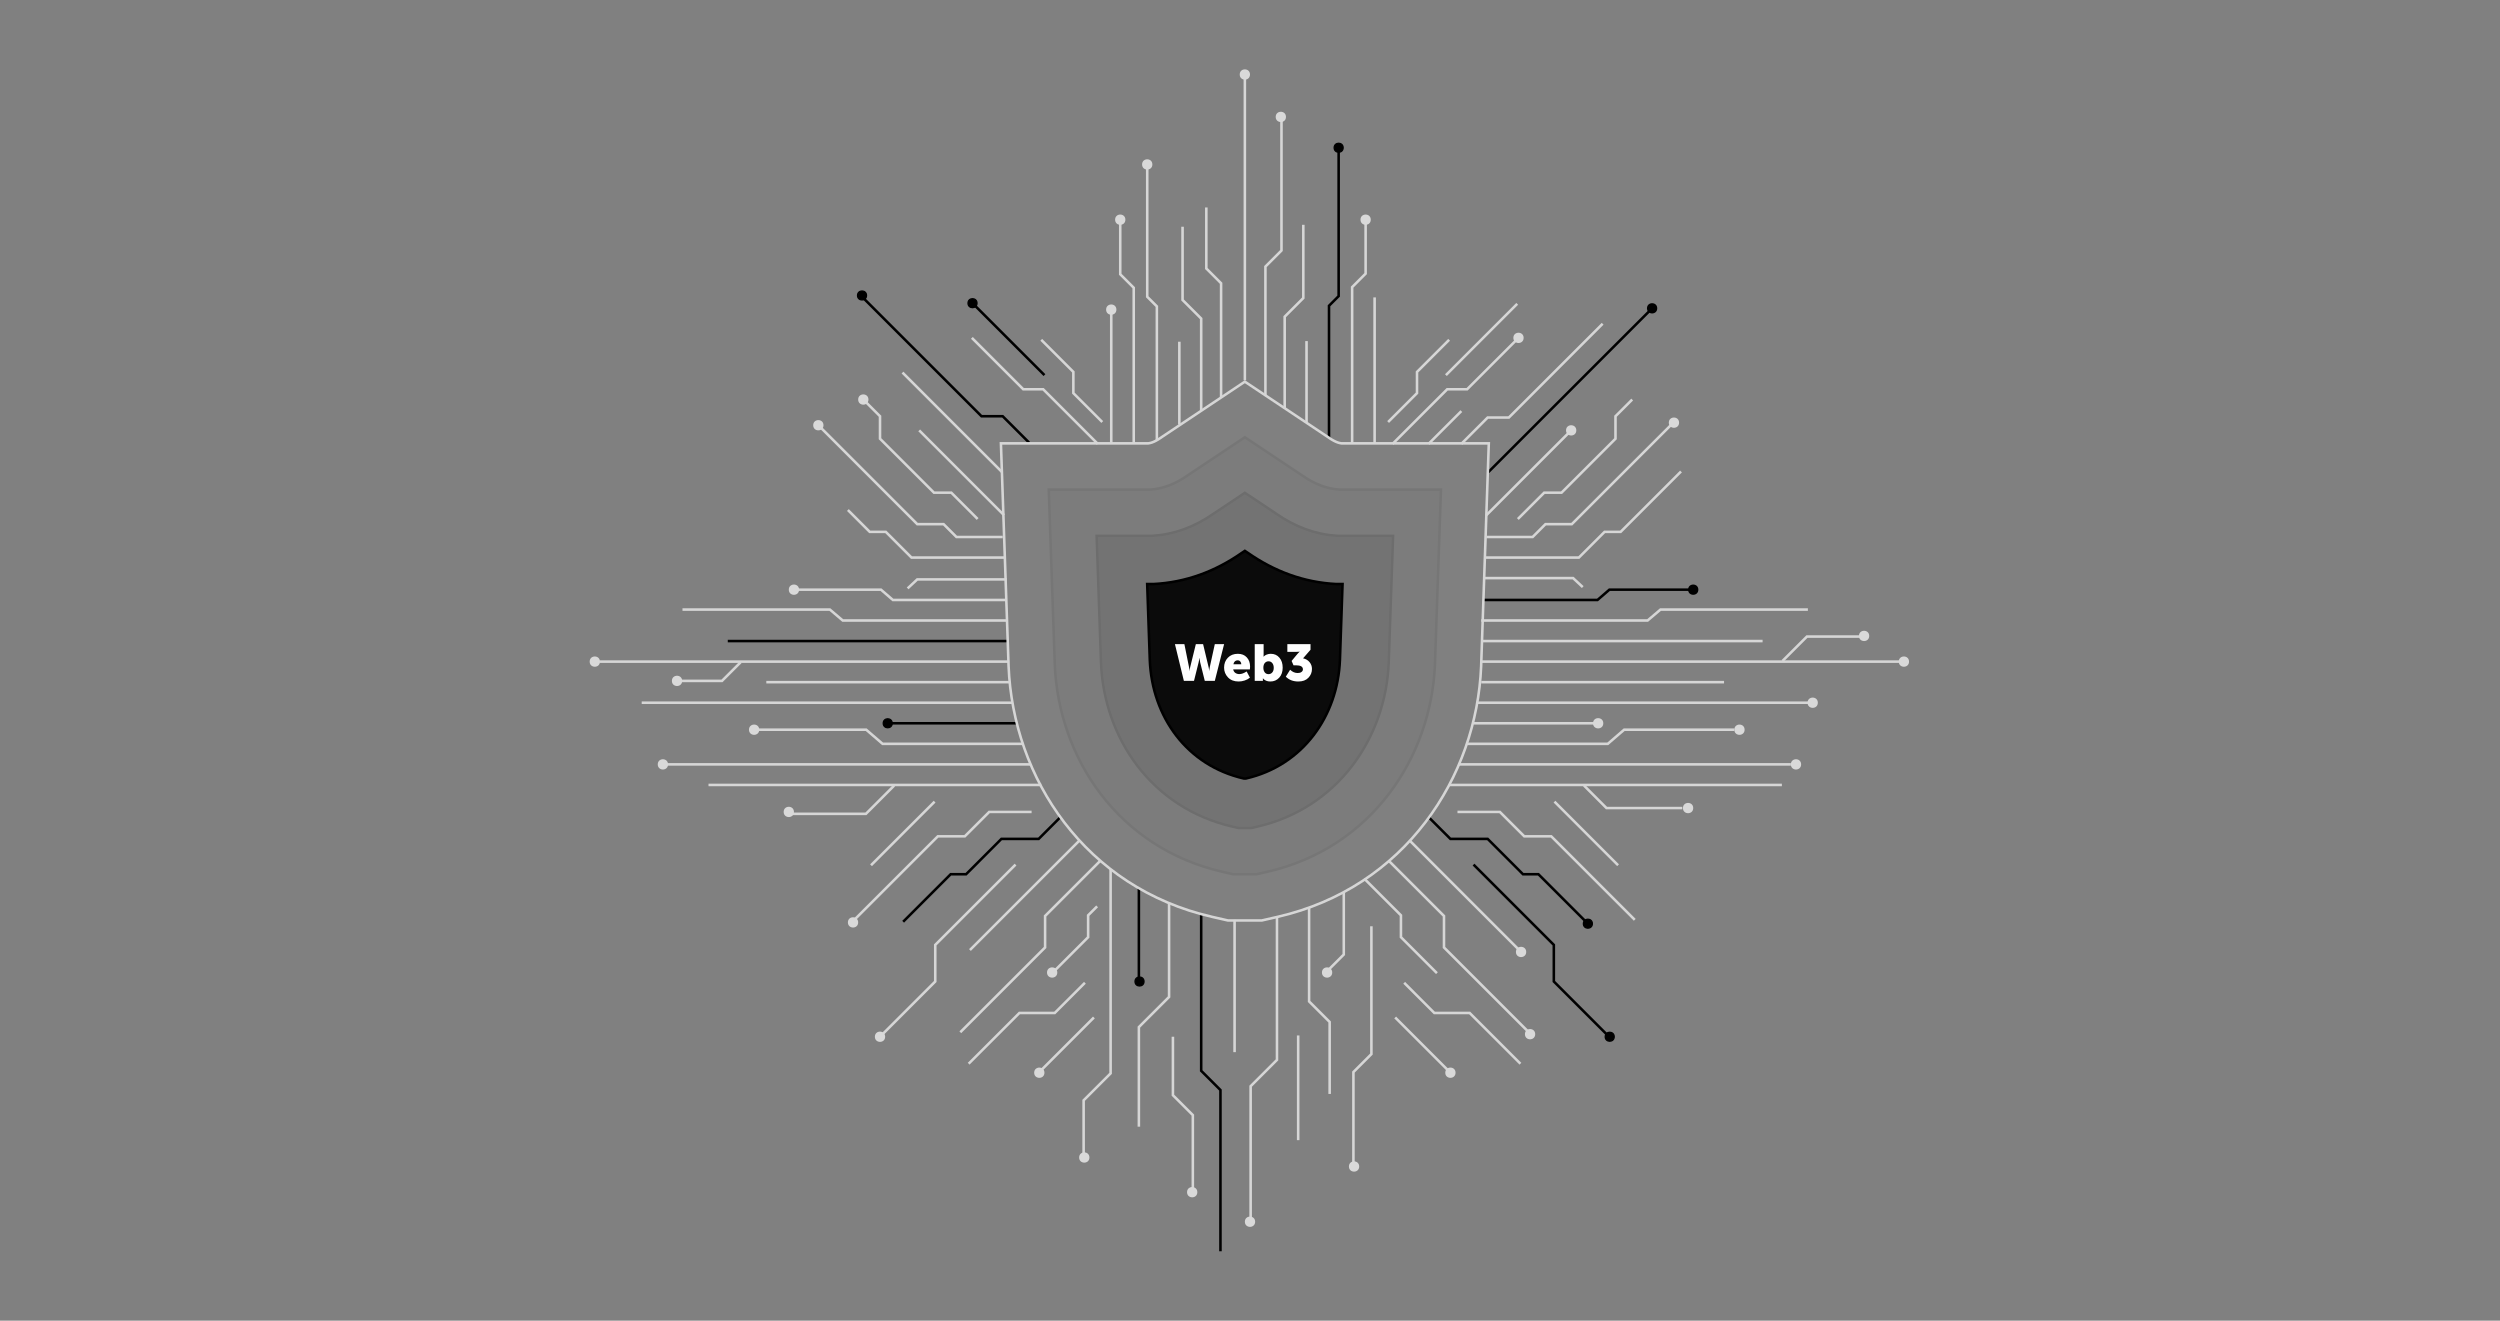 <svg width="1946" height="1028" viewBox="0 0 1946 1028" fill="none" xmlns="http://www.w3.org/2000/svg">
<rect x="0" y="0" width="1946" height="1028" fill="#808080" stroke="none"/>
<g opacity="0.3">
<path fill-rule="evenodd" clip-rule="evenodd" d="M822.059 517.208L822.051 517.001L817.41 382.125H895.567C905.277 381.397 914.76 378.047 924.812 371.041L925.44 370.603L969 341.563L1012.56 370.603L1013.19 371.04C1023.24 378.047 1032.72 381.397 1042.43 382.125H1120.59L1115.95 517.017L1115.94 517.24L1115.94 517.242C1113.04 588.849 1067.07 659.135 986.114 677.64L977.975 679.5H960.026L951.886 677.64C871.162 659.188 824.956 589.608 822.059 517.208Z" fill="black" fill-opacity="0.1"/>
<path d="M821.052 517.036L821.052 517.041L821.06 517.248C823.972 590.03 870.436 660.048 951.663 678.614L959.803 680.475L959.913 680.5H960.026H977.975H978.088L978.198 680.475L986.337 678.614C1067.8 659.994 1114.03 589.268 1116.94 517.282L1116.94 517.28L1116.94 517.277L1116.94 517.276L1116.95 517.058L1116.95 517.052L1121.59 382.159L1121.63 381.125H1120.59H1042.47C1032.97 380.406 1023.67 377.127 1013.76 370.22L1013.19 371.04L1013.76 370.22L1013.13 369.782L1013.12 369.776L1013.11 369.771L969.555 340.731L969 340.361L968.446 340.731L924.886 369.771L924.877 369.777L924.869 369.782L924.241 370.22C914.33 377.127 905.028 380.406 895.529 381.125H817.41H816.375L816.411 382.159L821.052 517.036Z" stroke="black" stroke-opacity="0.26" stroke-width="2"/>
</g>
<g opacity="0.5">
<path fill-rule="evenodd" clip-rule="evenodd" d="M896.743 418.125C914.135 417.115 930.202 411.165 945.397 400.575L945.719 400.35L969 384.83L992.281 400.35L992.603 400.575C1007.8 411.165 1023.86 417.115 1041.26 418.125H1083.33L1079.97 515.671L1079.97 515.786C1077.63 573.665 1040.89 628.191 978.092 642.545L973.913 643.5H964.087L959.908 642.545C897.227 628.218 860.371 574.295 858.03 515.769L858.026 515.663L854.67 418.125H896.743Z" fill="black" fill-opacity="0.14"/>
<path d="M945.165 399.518L945.156 399.524L945.147 399.53L944.825 399.754C929.772 410.246 913.89 416.122 896.714 417.125H854.67H853.635L853.671 418.159L857.027 515.697L857.027 515.703L857.031 515.809C859.388 574.72 896.503 629.078 959.685 643.519L963.865 644.475L963.975 644.5H964.087H973.913H974.025L974.135 644.475L978.315 643.519C1041.62 629.05 1078.61 574.087 1080.97 515.827L1079.97 515.786L1080.97 515.827L1080.97 515.712L1080.97 515.706L1084.33 418.159L1084.36 417.125H1083.33H1041.29C1024.11 416.122 1008.23 410.246 993.175 399.754L992.852 399.53L992.844 399.524L992.835 399.518L969.555 383.998L969 383.628L968.445 383.998L945.165 399.518Z" stroke="black" stroke-opacity="0.24" stroke-width="2"/>
</g>
<path d="M971.447 430.43L971.438 430.424L971.43 430.418L969.555 429.168L969 428.798L968.445 429.168L966.57 430.418L966.562 430.424L966.553 430.43C946.071 444.705 923.133 453.381 897.726 454.625H894H892.965L893.001 455.659L895.001 513.784L895.001 513.79C896.766 557.929 923.904 595.861 968.152 605.975L968.262 606H968.375H969.625H969.738L969.848 605.975C1014.1 595.86 1041.23 557.425 1043 513.79L1043 513.784L1045 455.659L1045.04 454.625H1044H1040.27C1014.87 453.381 991.929 444.705 971.447 430.43Z" fill="black" fill-opacity="0.9" stroke="black" stroke-width="2"/>
<path d="M1153 515H1482" stroke="#D6D6D6" stroke-width="2"/>
<path d="M1387.5 514.5L1406.5 495.5H1450.5" stroke="#D6D6D6" stroke-width="2"/>
<path d="M1150 547H1409" stroke="#D6D6D6" stroke-width="2"/>
<path d="M1153 499H1372" stroke="#D6D6D6" stroke-width="2"/>
<path d="M1153 531H1342" stroke="#D6D6D6" stroke-width="2"/>
<path d="M1155 450H1224.5L1232 457" stroke="#D6D6D6" stroke-width="2"/>
<path d="M1153 483H1282.5L1292.5 474.5H1407.25" stroke="#D6D6D6" stroke-width="2"/>
<path d="M1155 467H1243.5L1252.75 459H1317.5" stroke="black" stroke-width="2"/>
<path d="M1142 579H1251.5L1264.25 568H1350" stroke="#D6D6D6" stroke-width="2"/>
<path d="M1128 611H1387" stroke="#D6D6D6" stroke-width="2"/>
<path d="M1147 563H1246" stroke="#D6D6D6" stroke-width="2"/>
<path d="M1135 595H1394" stroke="#D6D6D6" stroke-width="2"/>
<path d="M1112 636L1129 653H1158L1185.5 680.5H1197.5L1234.5 717.5" stroke="black" stroke-width="2"/>
<path d="M1134.5 632H1167.5L1186.5 651H1207.5L1272.5 716" stroke="#D6D6D6" stroke-width="2"/>
<path d="M1210 624L1259.5 673.5" stroke="#D6D6D6" stroke-width="2"/>
<path d="M1062 684L1090.5 712.5V729.5L1118.5 757.5" stroke="#D6D6D6" stroke-width="2"/>
<path d="M1156.5 434H1229L1249 414H1261.5L1308.5 367" stroke="#D6D6D6" stroke-width="2"/>
<path d="M1157 418H1193L1203 408H1223.5L1301 330.5" stroke="#D6D6D6" stroke-width="2"/>
<path d="M1157 401L1223 335" stroke="#D6D6D6" stroke-width="2"/>
<path d="M1084 345.5L1126.5 303H1142L1182 263" stroke="#D6D6D6" stroke-width="2"/>
<path d="M1070 345V231.5" stroke="#D6D6D6" stroke-width="2"/>
<path d="M865 345.5V242" stroke="#D6D6D6" stroke-width="2"/>
<path d="M1052.5 345V223.5L1063 213V171.5" stroke="#D6D6D6" stroke-width="2"/>
<path d="M882.5 345.5V224L872 213.5V172" stroke="#D6D6D6" stroke-width="2"/>
<path d="M1034.5 341V238L1042 230.5V115.5" stroke="black" stroke-width="2"/>
<path d="M900.5 342.5V238.5L893 231V126" stroke="#D6D6D6" stroke-width="2"/>
<path d="M1017 329V265.5" stroke="#D6D6D6" stroke-width="2"/>
<path d="M918 330.5V266" stroke="#D6D6D6" stroke-width="2"/>
<path d="M1000 318V246.5L1014.5 232V175" stroke="#D6D6D6" stroke-width="2"/>
<path d="M935 319.5V248L920.5 233.5V176.5" stroke="#D6D6D6" stroke-width="2"/>
<path d="M1181.5 404L1202 383.5H1215.5L1257.5 341.5V324L1270.5 311" stroke="#D6D6D6" stroke-width="2"/>
<path d="M1080.5 328.5L1103 306V289.5L1128 264.5" stroke="#D6D6D6" stroke-width="2"/>
<path d="M1125.5 292L1181 236.5" stroke="#D6D6D6" stroke-width="2"/>
<path d="M1137.5 345.5L1158 325H1174.5L1247.5 252" stroke="#D6D6D6" stroke-width="2"/>
<path d="M1112 345.5L1137.5 320" stroke="#D6D6D6" stroke-width="2"/>
<path d="M1158.5 367.5L1286 240" stroke="black" stroke-width="2"/>
<path d="M785.5 515H466.5" stroke="#D6D6D6" stroke-width="2"/>
<path d="M576.5 515.5L562 530H528.5" stroke="#D6D6D6" stroke-width="2"/>
<path d="M788.5 547H499.5" stroke="#D6D6D6" stroke-width="2"/>
<path d="M784.5 499H566.5" stroke="black" stroke-width="2"/>
<path d="M785.5 531H596.5" stroke="#D6D6D6" stroke-width="2"/>
<path d="M783.5 451H714L706.5 458" stroke="#D6D6D6" stroke-width="2"/>
<path d="M784.5 483H656L646 474.5H531.25" stroke="#D6D6D6" stroke-width="2"/>
<path d="M783.5 467H695L685.75 459H621" stroke="#D6D6D6" stroke-width="2"/>
<path d="M796.5 579H687L674.25 568H588.5" stroke="#D6D6D6" stroke-width="2"/>
<path d="M810.5 611H551.5" stroke="#D6D6D6" stroke-width="2"/>
<path d="M696 611.5L674 633.5H614" stroke="#D6D6D6" stroke-width="2"/>
<path d="M791.5 563H692.5" stroke="black" stroke-width="2"/>
<path d="M802.5 595H514.5" stroke="#D6D6D6" stroke-width="2"/>
<path d="M782 434H709.5L689.5 414H677L660 397" stroke="#D6D6D6" stroke-width="2"/>
<path d="M780.5 418H744.5L734.5 408H714L636.5 330.5" stroke="#D6D6D6" stroke-width="2"/>
<path d="M781.5 401L715.5 335" stroke="#D6D6D6" stroke-width="2"/>
<path d="M854.5 345.5L812 303H796.5L756.5 263" stroke="#D6D6D6" stroke-width="2"/>
<path d="M761 404L740.5 383.5H727L685 341.5V324L672 311" stroke="#D6D6D6" stroke-width="2"/>
<path d="M858 328.5L835.5 306V289.5L810.5 264.5" stroke="#D6D6D6" stroke-width="2"/>
<path d="M813 292L757.5 236.5" stroke="black" stroke-width="2"/>
<path d="M801 344.5L780.5 324H764L671 231" stroke="black" stroke-width="2"/>
<path d="M780 367.5L702.5 290" stroke="#D6D6D6" stroke-width="2"/>
<path d="M969 296V164.991V151.344V58" stroke="#D6D6D6" stroke-width="2"/>
<path d="M950.5 309V220.5L939 209V161.5" stroke="#D6D6D6" stroke-width="2"/>
<path d="M985 307.5V207.5L997.5 195V93" stroke="#D6D6D6" stroke-width="2"/>
<path d="M1097.5 654.5L1182.5 739.5" stroke="#D6D6D6" stroke-width="2"/>
<path d="M1081 670L1124 713V737.5L1190 803.5" stroke="#D6D6D6" stroke-width="2"/>
<path d="M1147 673L1209.5 735.5V764L1251 805.5" stroke="black" stroke-width="2"/>
<path d="M1019 706.5V779.5L1035 795.5V851.5" stroke="#D6D6D6" stroke-width="2"/>
<path d="M994 714V825L973.5 845.5V948.5" stroke="#D6D6D6" stroke-width="2"/>
<path d="M1010.5 806V887.5" stroke="#D6D6D6" stroke-width="2"/>
<path d="M961 716V819" stroke="#D6D6D6" stroke-width="2"/>
<path d="M935 711.5V833.5L950 848.5V974" stroke="black" stroke-width="2"/>
<path d="M910 703.5V776L886.5 799.5V877" stroke="#D6D6D6" stroke-width="2"/>
<path d="M913 807V852.5L928.5 868V928.5" stroke="#D6D6D6" stroke-width="2"/>
<path d="M886.5 691.5V762.5" stroke="black" stroke-width="2"/>
<path d="M864.5 676.5V835.5L843.5 856.5V900.5" stroke="#D6D6D6" stroke-width="2"/>
<path d="M1046 695V743L1033 756" stroke="#D6D6D6" stroke-width="2"/>
<path d="M1067.5 721V820.5L1053.5 834.5V907.5" stroke="#D6D6D6" stroke-width="2"/>
<path d="M1093 765L1116.5 788.5H1144L1183.5 828" stroke="#D6D6D6" stroke-width="2"/>
<path d="M1086 792L1127 833" stroke="#D6D6D6" stroke-width="2"/>
<path d="M825.5 636L808.5 653H779.5L752 680.5H740L703 717.5" stroke="black" stroke-width="2"/>
<path d="M803 632H770L751 651H730L665 716" stroke="#D6D6D6" stroke-width="2"/>
<path d="M727.5 624L678 673.5" stroke="#D6D6D6" stroke-width="2"/>
<path d="M854 705.5L847 712.5V729.5L819 757.5" stroke="#D6D6D6" stroke-width="2"/>
<path d="M840 654.5L755 739.5" stroke="#D6D6D6" stroke-width="2"/>
<path d="M856.5 670L813.5 713V737.5L747.5 803.5" stroke="#D6D6D6" stroke-width="2"/>
<path d="M790.5 673L728 735.5V764L686.5 805.5" stroke="#D6D6D6" stroke-width="2"/>
<path d="M844.5 765L821 788.5H793.5L754 828" stroke="#D6D6D6" stroke-width="2"/>
<path d="M851.5 792L810.5 833" stroke="#D6D6D6" stroke-width="2"/>
<path d="M1233 611.5L1250.5 629H1309.5" stroke="#D6D6D6" stroke-width="2"/>
<circle cx="1482" cy="515" r="4" fill="#D9D9D9"/>
<circle cx="1451" cy="495" r="4" fill="#D9D9D9"/>
<circle cx="1318" cy="459" r="4" fill="black"/>
<circle cx="1411" cy="547" r="4" fill="#D9D9D9"/>
<circle cx="1314" cy="629" r="4" fill="#D9D9D9"/>
<circle cx="1398" cy="595" r="4" fill="#D9D9D9"/>
<circle cx="1244" cy="563" r="4" fill="#D9D9D9"/>
<circle cx="1303" cy="329" r="4" fill="#D9D9D9"/>
<circle cx="1286" cy="240" r="4" fill="black"/>
<circle cx="1223" cy="335" r="4" fill="#D9D9D9"/>
<circle cx="1182" cy="263" r="4" fill="#D9D9D9"/>
<circle cx="1063" cy="171" r="4" fill="#D9D9D9"/>
<circle cx="997" cy="91" r="4" fill="#D9D9D9"/>
<circle cx="1042" cy="115" r="3.5" fill="black" stroke="black"/>
<circle cx="969" cy="58" r="4" fill="#D9D9D9"/>
<circle cx="893" cy="128" r="4" fill="#D9D9D9"/>
<circle cx="865" cy="241" r="4" fill="#D9D9D9"/>
<circle cx="872" cy="171" r="4" fill="#D9D9D9"/>
<circle cx="757" cy="236" r="3.5" fill="black" stroke="black"/>
<circle cx="672" cy="311" r="4" fill="#D9D9D9"/>
<circle cx="637" cy="331" r="4" fill="#D9D9D9"/>
<circle cx="671" cy="230" r="3.5" fill="black" stroke="black"/>
<circle cx="463" cy="515" r="4" fill="#D9D9D9"/>
<circle cx="527" cy="530" r="4" fill="#D9D9D9"/>
<circle cx="587" cy="568" r="4" fill="#D9D9D9"/>
<circle cx="618" cy="459" r="4" fill="#D9D9D9"/>
<circle cx="691" cy="563" r="3.5" fill="black" stroke="black"/>
<circle cx="614" cy="632" r="4" fill="#D9D9D9"/>
<circle cx="685" cy="807" r="4" fill="#D9D9D9"/>
<circle cx="809" cy="835" r="4" fill="#D9D9D9"/>
<circle cx="819" cy="757" r="4" fill="#D9D9D9"/>
<circle cx="664" cy="718" r="4" fill="#D9D9D9"/>
<circle cx="887" cy="764" r="3.5" fill="black" stroke="black"/>
<circle cx="928" cy="928" r="4" fill="#D9D9D9"/>
<circle cx="973" cy="951" r="4" fill="#D9D9D9"/>
<circle cx="1054" cy="908" r="4" fill="#D9D9D9"/>
<circle cx="1033" cy="757" r="4" fill="#D9D9D9"/>
<circle cx="1129" cy="835" r="4" fill="#D9D9D9"/>
<circle cx="1191" cy="805" r="4" fill="#D9D9D9"/>
<circle cx="1253" cy="807" r="3.5" fill="black" stroke="black"/>
<circle cx="1236" cy="719" r="3.5" fill="black" stroke="black"/>
<circle cx="1184" cy="741" r="4" fill="#D9D9D9"/>
<circle cx="1354" cy="568" r="4" fill="#D9D9D9"/>
<circle cx="844" cy="901" r="4" fill="#D9D9D9"/>
<circle cx="516" cy="595" r="4" fill="#D9D9D9"/>
<path d="M921.527 530L914.567 501.4H921.927L925.527 519.28C925.634 519.813 925.714 520.333 925.767 520.84C925.847 521.32 925.887 521.68 925.887 521.92V522.28H925.967C925.994 521.453 926.154 520.453 926.447 519.28L930.847 501.4H936.487L940.767 519.28C940.9 519.813 941.007 520.333 941.087 520.84C941.167 521.32 941.22 521.68 941.247 521.92V522.28H941.327C941.327 521.453 941.447 520.453 941.687 519.28L945.607 501.4H952.847L945.607 530H937.807L934.207 515.56L933.647 512.2H933.567C933.487 513.213 933.3 514.333 933.007 515.56L929.407 530H921.527ZM952.824 519.68C952.824 516.587 953.797 514.027 955.744 512C957.691 509.947 960.291 508.92 963.544 508.92C966.504 508.92 968.824 509.853 970.504 511.72C972.211 513.56 973.064 515.947 973.064 518.88C973.064 519.36 973.011 520.08 972.904 521.04H959.904C960.144 522.24 960.704 523.16 961.584 523.8C962.491 524.413 963.531 524.72 964.704 524.72C966.411 524.72 968.304 524.027 970.384 522.64L972.944 527.48C971.851 528.413 970.504 529.147 968.904 529.68C967.331 530.213 965.744 530.48 964.144 530.48C960.651 530.48 957.891 529.413 955.864 527.28C953.837 525.147 952.824 522.613 952.824 519.68ZM960.064 517.08H966.224C966.224 516.2 965.957 515.467 965.424 514.88C964.917 514.293 964.237 514 963.384 514C961.624 514 960.517 515.027 960.064 517.08ZM976.679 530V501.4H983.599V509.36L983.519 511.12H983.599C984.186 510.453 984.986 509.92 985.999 509.52C987.039 509.12 988.093 508.92 989.159 508.92C991.959 508.92 994.199 509.92 995.879 511.92C997.586 513.893 998.439 516.493 998.439 519.72C998.439 522.947 997.533 525.547 995.719 527.52C993.906 529.493 991.613 530.48 988.839 530.48C986.359 530.48 984.439 529.667 983.079 528.04H982.999C983.026 528.387 983.039 528.773 983.039 529.2V530H976.679ZM983.399 519.84C983.399 521.173 983.746 522.333 984.439 523.32C985.159 524.28 986.159 524.76 987.439 524.76C988.586 524.76 989.546 524.32 990.319 523.44C991.093 522.56 991.479 521.36 991.479 519.84C991.479 518.32 991.106 517.093 990.359 516.16C989.613 515.227 988.639 514.76 987.439 514.76C986.293 514.76 985.333 515.187 984.559 516.04C983.786 516.893 983.399 518.16 983.399 519.84ZM1000.87 526.72L1004.23 521.32C1005.99 523.027 1007.95 523.88 1010.11 523.88C1011.37 523.88 1012.35 523.613 1013.07 523.08C1013.82 522.52 1014.19 521.84 1014.19 521.04C1014.19 518.933 1012.42 517.88 1008.87 517.88H1006.87L1005.39 514.48L1009.15 509.96C1009.55 509.48 1009.95 509.013 1010.35 508.56C1010.78 508.107 1011.1 507.787 1011.31 507.6L1011.63 507.28V507.2C1011.02 507.333 1010.11 507.4 1008.91 507.4H1002.07V501.4H1020.11V505.76L1014.31 512.44C1016.42 512.893 1018.1 513.88 1019.35 515.4C1020.61 516.92 1021.23 518.693 1021.23 520.72C1021.23 523.387 1020.3 525.68 1018.43 527.6C1016.59 529.52 1013.99 530.48 1010.63 530.48C1006.61 530.48 1003.35 529.227 1000.87 526.72Z" fill="white"/>
<path d="M904.607 340.024L904.598 340.029L904.59 340.035L903.656 340.686C900.673 342.765 898.423 343.809 896.89 344.358C895.864 344.725 894.868 344.978 893.792 345.125H780.15H779.115L779.151 346.159L785.077 518.374L785.077 518.38L785.089 518.686C788.565 605.591 844.589 691.069 943.642 713.709L955.741 716.475L955.851 716.5H955.964H982.037H982.15L982.26 716.475L994.359 713.709C1093.76 690.99 1149.43 604.713 1152.91 518.738L1152.92 518.405L1152.92 518.399L1158.85 346.159L1158.89 345.125H1157.85H1044.21C1043.13 344.978 1042.14 344.725 1041.11 344.358C1039.58 343.809 1037.33 342.765 1034.34 340.686L1033.41 340.035L1033.4 340.029L1033.39 340.024L969.555 297.464L969.001 297.095L968.446 297.464L904.607 340.024Z" stroke="#D6D6D6" stroke-width="2"/>
</svg>
